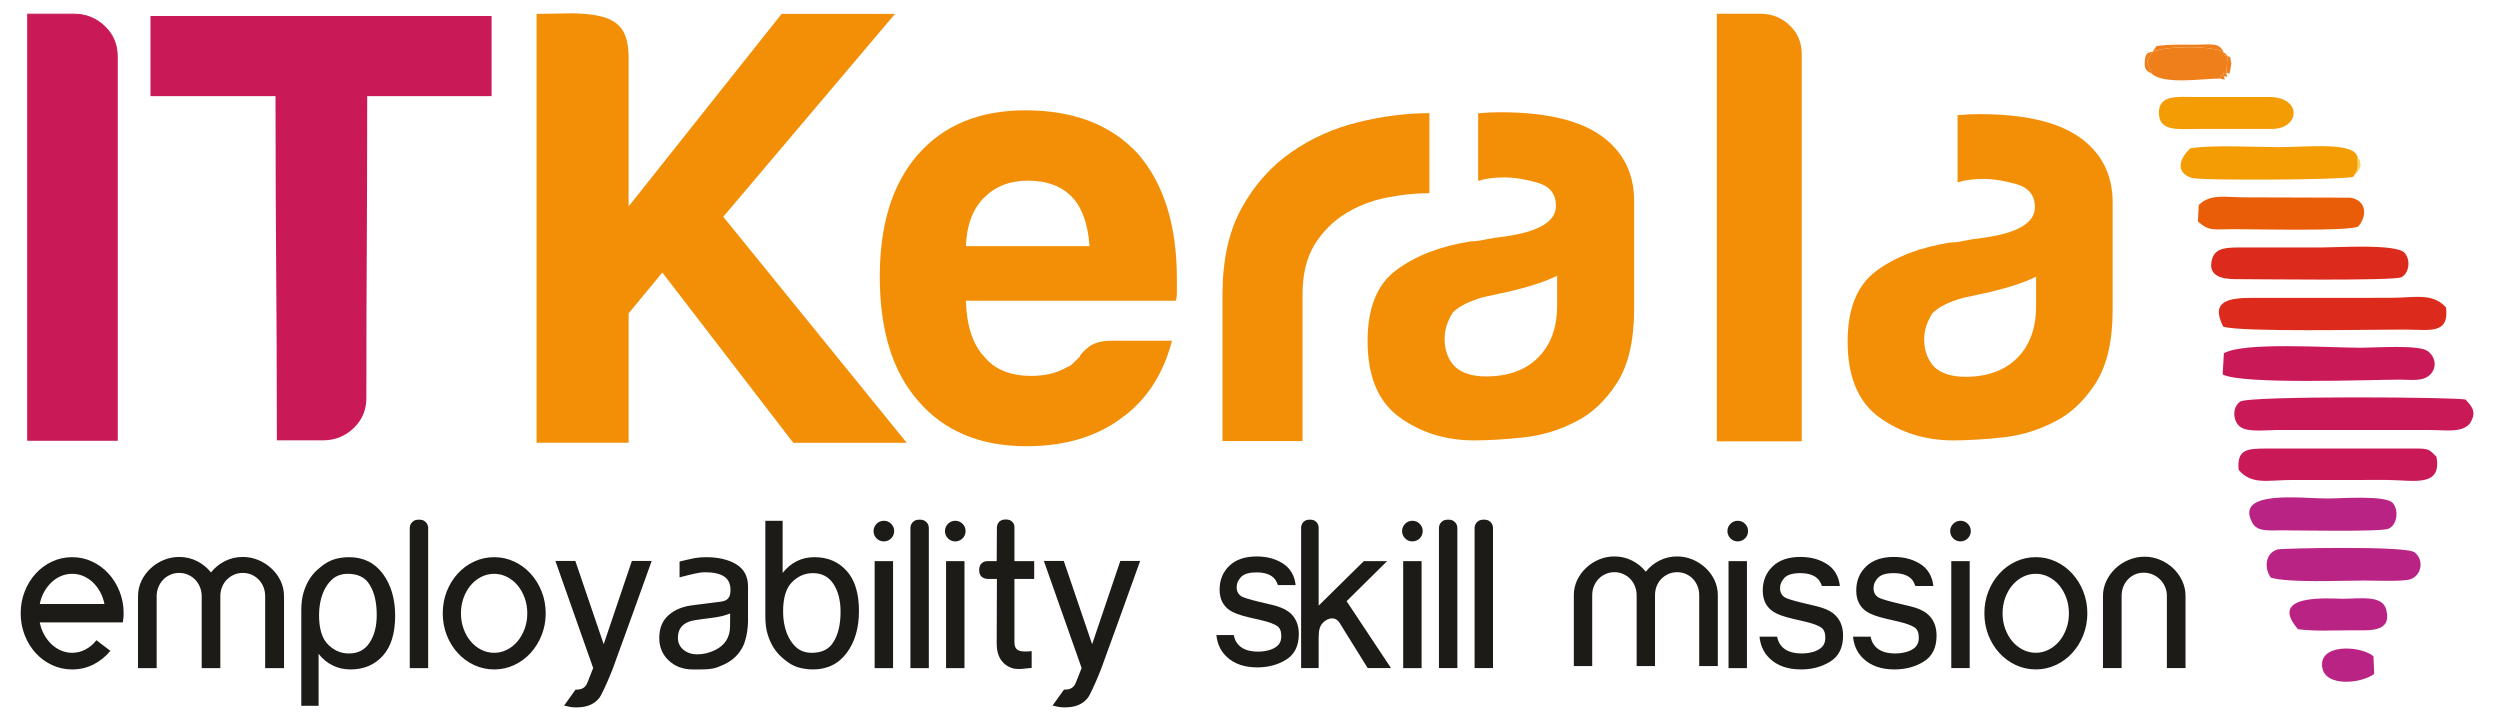 <?xml version="1.0" encoding="UTF-8"?>
<!DOCTYPE svg PUBLIC "-//W3C//DTD SVG 1.1//EN" "http://www.w3.org/Graphics/SVG/1.1/DTD/svg11.dtd">
<!-- Creator: CorelDRAW 2021 (64-Bit) -->
<svg xmlns="http://www.w3.org/2000/svg" xml:space="preserve" width="7.65in" height="2.2in" version="1.1" style="shape-rendering:geometricPrecision; text-rendering:geometricPrecision; image-rendering:optimizeQuality; fill-rule:evenodd; clip-rule:evenodd"
viewBox="0 0 7650 2200"
 xmlns:xlink="http://www.w3.org/1999/xlink"
 xmlns:xodm="http://www.corel.com/coreldraw/odm/2003">
 <defs>
  <style type="text/css">
   <![CDATA[
    .str0 {stroke:#C91A57;stroke-width:3;stroke-miterlimit:2.613}
    .fil7 {fill:#B92384}
    .fil3 {fill:#C91A57}
    .fil4 {fill:#DC2B1C}
    .fil6 {fill:#EA5D08}
    .fil8 {fill:#EF7F1A}
    .fil5 {fill:#F49C04}
    .fil9 {fill:#F6D46B}
    .fil2 {fill:#1C1B17;fill-rule:nonzero}
    .fil0 {fill:#C91A57;fill-rule:nonzero}
    .fil1 {fill:#F28F07;fill-rule:nonzero}
   ]]>
  </style>
 </defs>
 <g id="Layer_x0020_1">
  <path class="fil0 str0" d="M84.82 43.35l140.91 0c36.5,0 67.81,12.41 93.92,37.17 26.04,24.83 39.11,55.46 39.11,91.97l0 1174.57 -273.94 0 0 -1303.71z"/>
  <path class="fil1" d="M6230.41 846.64c-33.68,16.83 -80.54,32.43 -140.56,46.85l-82.91 18.03c-43.24,12.06 -74.5,27.66 -93.71,46.85 -16.83,26.48 -25.22,52.89 -25.22,79.3 0,36.02 10.81,64.86 32.44,86.49 21.63,19.26 52.83,28.83 93.71,28.83 67.23,0 120.13,-19.2 158.57,-57.67 38.41,-38.39 57.68,-91.27 57.68,-158.57l0 -90.11zm57.67 443.33c-50.47,26.45 -103.96,42.62 -160.38,48.64 -56.49,5.98 -106.32,9 -149.59,9 -86.5,0 -162.19,-23.42 -227.07,-70.28 -64.88,-46.83 -97.31,-124.34 -97.31,-232.47 0,-100.91 29.41,-173 88.3,-216.26 58.87,-43.22 133.93,-72.07 225.27,-86.48 12,0 26.41,-1.8 43.25,-5.42 16.8,-3.59 36.04,-6.58 57.67,-9 105.72,-14.41 158.58,-45.63 158.58,-93.72 0,-36.04 -18.64,-59.46 -55.85,-70.26 -37.3,-10.83 -71.52,-16.24 -102.73,-16.24 -28.67,0 -54.69,3.52 -78.09,10.47l0 -205.52c21.38,-2.11 43.8,-3.18 67.3,-3.18 134.52,0 235.45,22.85 302.72,68.47 69.68,48.1 104.54,115.35 104.54,201.84l0 327.97c0,96.15 -17.46,171.22 -52.28,225.28 -34.83,54.05 -76.29,93.14 -124.32,117.15z"/>
  <path class="fil1" d="M5253.51 42.09l133.61 0c34.63,0 64.31,11.78 89.06,35.25 24.7,23.54 37.09,52.58 37.09,87.21l0 1185.93 -259.76 0 0 -1308.4z"/>
  <path class="fil1" d="M4764.83 843.74c-33.87,16.93 -81,32.62 -141.37,47.11l-83.38 18.14c-43.5,12.13 -74.94,27.81 -94.26,47.11 -16.93,26.63 -25.37,53.21 -25.37,79.77 0,36.24 10.88,65.23 32.63,86.99 21.75,19.37 53.15,29 94.26,29 67.62,0 120.82,-19.32 159.5,-58.01 38.64,-38.61 58.01,-91.8 58.01,-159.5l0 -90.63zm58.01 445.89c-50.76,26.61 -104.57,42.87 -161.31,48.93 -56.82,6.02 -106.94,9.06 -150.46,9.06 -86.99,0 -163.12,-23.56 -228.38,-70.68 -65.25,-47.11 -97.88,-125.07 -97.88,-233.82 0,-101.51 29.58,-174 88.82,-217.53 59.2,-43.47 134.71,-72.47 226.56,-86.97 12.07,0 26.56,-1.81 43.5,-5.45 16.89,-3.61 36.24,-6.63 58.01,-9.07 106.33,-14.48 159.5,-45.88 159.5,-94.26 0,-36.24 -18.74,-59.8 -56.18,-70.67 -37.51,-10.9 -71.92,-16.32 -103.31,-16.32 -28.83,0 -55,3.54 -78.55,10.51l0 -206.69c21.51,-2.12 44.06,-3.2 67.69,-3.2 135.3,0 236.82,22.98 304.48,68.87 70.09,48.37 105.14,116 105.14,203l0 329.88c0,96.7 -17.56,172.21 -52.58,226.59 -35.04,54.35 -76.74,93.67 -125.05,117.81z"/>
  <path class="fil1" d="M2955.6 753.18l378.49 0c-4.98,-66.79 -22.26,-116.24 -51.94,-148.43 -32.19,-34.61 -77.94,-51.94 -137.32,-51.94 -54.42,0 -98.95,17.33 -133.58,51.94 -34.67,34.69 -53.24,84.16 -55.64,148.43zm445.28 289.46l185.55 0c-27.25,103.91 -79.22,183.11 -155.85,237.48 -76.71,56.94 -173.21,85.35 -289.46,85.35 -141.01,0 -251.12,-45.74 -330.25,-137.3 -79.2,-89.05 -118.74,-216.43 -118.74,-382.22 0,-158.3 38.31,-282.03 115.02,-371.09 79.17,-91.48 189.27,-137.29 330.27,-137.29 148.44,0 263.47,44.54 345.13,133.57 79.13,91.57 118.72,218.96 118.72,382.22 0,9.92 0,18.57 0,25.99 0,7.43 0,12.42 0,14.84 0,12.41 -1.26,21.05 -3.69,25.98l-641.97 0c2.4,76.71 20.97,133.59 55.64,170.68 32.14,39.61 80.39,59.39 144.74,59.39 42.04,0 77.92,-8.62 107.61,-25.98 7.41,-2.42 14.2,-6.78 20.41,-13 6.14,-6.11 12.97,-12.96 20.39,-20.41 2.44,-7.41 11.72,-17.25 27.85,-29.67 16.06,-12.34 38.96,-18.55 68.64,-18.55z"/>
  <path class="fil1" d="M2774.52 1354.86l-561.34 -691.54 525.63 -620.83 -347.12 0 -468.12 589.09 0 -460.69c-2.11,-97.08 -44.33,-126.99 -169.13,-130.15l-112.5 1.75 0 1312.37 281.63 0 0 -396 103.17 -124.94 400.65 520.95 347.13 0z"/>
  <path class="fil1" d="M3740.8 1349.58l0 -447.75c0,-106.05 19.43,-194.17 58.74,-265.35 39.32,-71.18 90.1,-127.93 151.84,-170.76 61.24,-42.81 129.43,-73.17 204.11,-91.6 74.66,-18.42 147.85,-27.87 218.54,-27.87l0 244.93c-42.81,0 -86.62,4.48 -132.42,13.93 -45.3,8.96 -87.12,25.39 -124.96,48.79 -37.83,23.4 -69.2,54.76 -94.09,94.59 -24.39,40.33 -36.84,90.6 -36.84,151.84l0 1.5 0 447.75 -244.93 0z"/>
  <path class="fil2" d="M378.33 1876.39c0,4.87 -0.24,9.61 -0.68,14.26 -0.46,4.64 -1.02,9.17 -1.7,13.58l-1.02 0 0 0.34 -253.26 0c2.6,13.35 7.02,25.68 13.24,37 6.22,11.31 13.69,21.17 22.4,29.54 8.72,8.26 18.45,14.83 29.31,19.46 10.86,4.64 22.17,7.02 34.17,7.02 14.59,0 28.3,-3.4 41.08,-10.29 12.78,-6.8 23.87,-16.19 33.15,-28.19l42.77 32.49c-14.59,17.64 -31.92,31.56 -51.83,41.75 -20.03,10.08 -41.76,15.17 -65.18,15.17 -21.85,0 -42.44,-4.52 -61.56,-13.46 -19.12,-8.94 -35.76,-21.16 -50.01,-36.78 -14.26,-15.61 -25.46,-33.83 -33.61,-54.65 -8.25,-20.94 -12.33,-43.23 -12.33,-66.89 0,-23.64 4.08,-45.93 12.33,-66.87 8.16,-20.83 19.35,-39.05 33.61,-54.66 14.25,-15.61 30.89,-27.84 50.01,-36.78 19.13,-8.94 39.72,-13.46 61.56,-13.46 21.61,0 42.09,4.41 61.11,13.35 19.12,8.94 35.87,21.28 50.13,36.78 14.25,15.62 25.46,33.84 33.83,54.66 8.25,20.82 12.45,43.11 12.45,66.65zm-157.52 -120.52c-12,0 -23.31,2.26 -34.17,6.91 -10.87,4.63 -20.59,11.09 -29.31,19.35 -8.71,8.37 -16.17,18.09 -22.4,29.3 -6.22,11.32 -10.64,23.55 -13.24,36.78l197.92 0c-2.6,-13.23 -7.02,-25.46 -13.13,-36.78 -6,-11.2 -13.47,-20.93 -22.18,-29.3 -8.72,-8.26 -18.56,-14.72 -29.31,-19.35 -10.86,-4.64 -22.29,-6.91 -34.18,-6.91zm521.9 -51.6c16.63,0 32.48,3.17 47.64,9.39 15.17,6.34 28.52,14.94 40.28,25.81 11.77,10.75 21.05,23.53 28.06,38.02 6.9,14.59 10.42,30.22 10.42,46.85l0 220.09 -57.72 0 0 -219.98c0,-9.96 -1.69,-19.24 -5.09,-27.84 -3.5,-8.72 -8.25,-16.19 -14.37,-22.63 -6,-6.34 -13.24,-11.43 -21.51,-15.17 -8.37,-3.74 -17.42,-5.66 -27.38,-5.66 -10.08,0 -19.13,1.92 -27.5,5.66 -8.26,3.74 -15.5,8.82 -21.73,15.17 -6.22,6.44 -10.98,13.91 -14.49,22.63 -3.39,8.59 -5.09,17.87 -5.09,27.84l0 219.98 -57.04 0 0 -219.98c0,-9.96 -1.81,-19.24 -5.31,-27.84 -3.52,-8.72 -8.38,-16.19 -14.49,-22.63 -6,-6.34 -13.36,-11.43 -21.73,-15.17 -8.37,-3.74 -17.43,-5.66 -27.16,-5.66 -10.08,0 -19.23,1.92 -27.61,5.66 -8.37,3.74 -15.73,8.82 -21.73,15.17 -6.11,6.44 -10.97,13.91 -14.48,22.63 -3.5,8.59 -5.31,17.87 -5.31,27.84l0 219.98 -57.04 0 0 -220.09c0,-16.63 3.52,-32.26 10.42,-46.85 7.01,-14.49 16.29,-27.27 27.94,-38.02 11.54,-10.87 24.91,-19.47 40.07,-25.81 15.15,-6.22 31,-9.39 47.63,-9.39 19.46,0 37.57,4.3 54.54,12.79 16.87,8.48 31.12,20.03 42.67,34.63 11.43,-14.61 25.69,-26.15 42.54,-34.63 16.98,-8.49 35.08,-12.79 54.55,-12.79zm179.24 162.5c0,-21.5 2.5,-40.06 7.48,-55.68 4.98,-15.72 11.09,-29.08 18.44,-40.17 7.23,-11.09 14.83,-20.03 22.86,-27.04 7.92,-6.91 14.93,-12.56 20.82,-16.75 11.99,-8.38 24.56,-14.15 37.68,-17.44 13.12,-3.17 26.02,-4.74 38.7,-4.74 43.91,0 78.53,16.97 103.76,51.04 25.01,34.05 37.46,76.72 37.46,127.98 0,54.42 -12.67,95.39 -38.13,123.11 -25.01,27.61 -57.94,41.42 -98.91,41.42 -19.69,0 -37.68,-4.08 -54.09,-12.34 -16.3,-7.69 -30.78,-19.57 -43.12,-35.53l0 159.21 -52.96 0 0 -293.08zm142.93 -110.9c-19.47,0 -35.42,5.55 -47.98,16.53 -12.45,11.09 -22.19,25.46 -28.97,43.11 -3.85,9.51 -6.67,19.91 -8.71,31.46 -1.92,11.43 -2.94,23.09 -2.94,34.74 0,42.22 9.17,72.31 27.5,90.42 18.22,18.33 39.5,27.5 64.05,27.5 28.17,0 49.22,-11.2 63.37,-33.5 14.37,-21.83 21.61,-49.91 21.61,-84.42 0,-38.36 -7.24,-69.26 -21.61,-92.33 -7.02,-11.78 -16.19,-20.26 -27.5,-25.57 -11.32,-5.32 -24.22,-7.93 -38.81,-7.93zm245.33 89.39l0 199.16 -56.35 0 0 -199.16 0 -90.07 0 -140.78c0.23,-4.42 1.46,-8.38 3.62,-12 1.81,-3.05 4.64,-5.88 8.37,-8.37 3.74,-2.6 9.28,-3.84 16.41,-3.84 6.8,0 12.22,1.24 15.96,3.84 3.74,2.49 6.56,5.32 8.37,8.37 2.15,3.62 3.4,7.58 3.62,12l0 230.85zm202.12 -140.31c21.61,0 42.09,4.52 61.22,13.46 19.13,8.94 35.76,21.17 50.01,36.78 14.26,15.61 25.58,33.83 33.85,54.66 8.25,20.93 12.44,43.22 12.44,66.87 0,23.65 -4.19,45.94 -12.44,66.89 -8.26,20.82 -19.59,39.04 -33.85,54.65 -14.26,15.62 -30.89,27.83 -50.01,36.78 -19.13,8.94 -39.61,13.46 -61.22,13.46 -21.85,0 -42.44,-4.52 -61.57,-13.46 -19.13,-8.94 -35.76,-21.16 -50.01,-36.78 -14.26,-15.61 -25.47,-33.83 -33.73,-54.65 -8.15,-20.94 -12.22,-43.23 -12.22,-66.89 0,-23.64 4.08,-45.93 12.22,-66.87 8.26,-20.83 19.46,-39.05 33.73,-54.66 14.25,-15.61 30.89,-27.84 50.01,-36.78 19.13,-8.94 39.72,-13.46 61.57,-13.46zm-0.12 292.63c13.81,0 26.93,-3.16 39.38,-9.5 12.33,-6.22 23.09,-14.93 32.24,-25.8 9.17,-10.98 16.41,-23.89 21.74,-38.59 5.31,-14.71 7.91,-30.32 7.91,-46.96 0,-16.63 -2.6,-32.24 -7.91,-46.95 -5.33,-14.72 -12.57,-27.61 -21.74,-38.59 -9.16,-10.87 -19.91,-19.57 -32.24,-25.8 -12.45,-6.34 -25.57,-9.51 -39.38,-9.51 -14.15,0 -27.39,3.17 -39.83,9.51 -12.33,6.22 -23.08,14.93 -32.24,25.8 -9.18,10.98 -16.41,23.87 -21.73,38.59 -5.32,14.71 -7.93,30.32 -7.93,46.95 0,16.64 2.6,32.26 7.93,46.96 5.32,14.71 12.55,27.61 21.73,38.59 9.17,10.86 19.91,19.57 32.24,25.8 12.44,6.34 25.69,9.5 39.83,9.5zm251.56 167.03c-7.93,0 -14.03,-0.46 -18.21,-1.36 -2.26,-0.45 -4.64,-0.91 -7.14,-1.36 -2.59,-0.45 -5.43,-1.13 -8.49,-2.04l-3.96 -0.56 35.08 -49 1.37 0c4.19,0 8.15,-0.33 11.76,-1.01 3.62,-0.68 6.92,-1.93 9.85,-3.62 2.6,-1.59 4.64,-3.18 6.12,-4.87 1.48,-1.7 2.94,-3.62 4.41,-5.78l0.34 -0.68c0.46,-0.68 1.58,-3.17 3.4,-7.57 1.7,-4.42 3.74,-9.4 5.88,-14.94 2.26,-5.54 4.3,-10.86 6.34,-16.07 2.04,-5.2 3.5,-9.06 4.63,-11.44l-115.65 -327.82 60.99 0 86.8 254.83 86.22 -254.83 60.65 0c-21.85,60.99 -41.42,115.3 -58.61,163.06 -7.36,20.37 -14.6,40.28 -21.73,59.97 -7.24,19.69 -13.58,37.24 -19.13,52.51 -5.55,15.39 -10.07,27.95 -13.59,37.46 -3.5,9.62 -5.31,14.59 -5.31,14.81 -0.24,0.69 -1.14,3.07 -2.84,7.25 -1.58,4.19 -3.73,9.39 -6.22,15.38 -2.6,6.12 -5.43,12.68 -8.49,19.82 -3.05,7.01 -6.22,13.91 -9.27,20.48 -3.17,6.68 -6,12.56 -8.6,17.53 -2.72,5.1 -4.87,8.84 -6.68,10.98 -7.24,9.28 -16.63,16.41 -27.95,21.39 -11.43,4.98 -25.46,7.46 -41.98,7.46zm525.19 -262.54c-0.23,10.19 -1.13,20.49 -2.72,31.12 -1.36,9.06 -3.5,18.79 -6.68,28.97 -3.05,10.3 -7.46,19.69 -13.23,28.06 -5.1,7.92 -10.64,14.71 -16.53,20.15 -6,5.54 -11.99,10.3 -18.11,14.15 -6.11,3.85 -11.99,7.02 -17.89,9.62 -5.88,2.49 -11.19,4.75 -16.06,6.79 -5.32,2.16 -11.2,3.85 -17.77,4.98 -6.56,1.02 -13.13,1.81 -19.93,2.15 -6.67,0.34 -13.46,0.46 -20.37,0.46 -6.79,0 -13.35,0 -19.57,0 -29.76,0 -54.43,-9.17 -73.89,-27.5 -19.24,-18.11 -28.86,-40.97 -28.86,-68.69 0,-29.99 9.52,-53.29 28.53,-69.93 18.56,-16.52 43.22,-26.7 74,-30.44l86.8 -10.97c12.89,-1.81 21.26,-7.14 25.22,-15.96 2.26,-4.19 3.4,-11.09 3.4,-20.83 0,-4.63 -0.46,-8.93 -1.36,-13.01 -2.6,-12.11 -8.83,-21.27 -18.56,-27.5 -13.46,-8.38 -32.37,-12.56 -56.69,-12.56 -6,0 -11.54,0.34 -16.64,1.13 -4.98,0.79 -10.19,1.7 -15.49,2.83 -3.74,0.91 -8.38,1.92 -13.59,3.18 -5.32,1.24 -10.52,2.48 -15.61,3.84 -5.78,1.46 -11.78,3.05 -17.89,4.64l0 -48.44c6.11,-1.58 12.11,-3.05 17.89,-4.3 5.09,-1.13 10.29,-2.26 15.61,-3.5 5.2,-1.24 9.85,-2.15 13.59,-2.83l0.33 0c10.52,-1.81 21.51,-2.72 32.82,-2.72 38.25,0 69.37,7.24 93.36,21.83 23.87,14.6 35.87,37.23 35.87,67.89l0 0.35 0 107.04zm-54.66 -24.67c0,0 -0.9,0.23 -2.83,0.91 -1.81,0.67 -4.07,1.46 -6.8,2.37 -2.6,0.91 -5.43,1.7 -8.25,2.6 -2.83,0.91 -5.32,1.59 -7.24,2.04 -4.19,1.14 -9.62,2.16 -16.07,3.18 -6.56,0.9 -12.34,1.8 -17.43,2.48l-32.7 4.3c-9.96,1.24 -18.34,2.72 -25.23,4.3 -6.8,1.46 -12.8,3.73 -17.89,6.56 -16.97,9.28 -25.46,24.44 -25.46,45.49 0,15.39 5.89,27.83 17.54,37.12 11.43,9.06 25.01,13.58 40.74,13.58 19.46,0 38.02,-4.42 55.91,-13.24 30.21,-15.05 45.37,-39.26 45.37,-72.65l0.34 -39.04zm107.62 -283.81l52.96 0 0 159.56c12.34,-15.73 26.71,-27.72 43.12,-35.88 16.3,-8.25 34.28,-12.33 53.97,-12.33 40.63,0 73.56,13.92 98.68,41.76 25.24,27.84 37.8,68.92 37.8,123.01 0,51.6 -12.33,94.15 -37.11,127.76 -25.24,34.06 -59.87,51.03 -103.77,51.03 -12.68,0 -25.58,-1.58 -38.7,-4.64 -13.14,-3.06 -25.69,-8.82 -37.69,-17.31 -5.88,-4.18 -12.9,-9.73 -20.81,-16.86 -7.92,-7.13 -15.5,-16.18 -22.75,-27.28 -7.13,-10.97 -13.23,-24.32 -18.21,-39.94 -4.98,-15.61 -7.48,-34.06 -7.48,-55.57l0 -293.31zm208.67 370.49c14.38,-22.75 21.51,-53.53 21.51,-92.33 0,-34.3 -7.13,-62.35 -21.51,-84.42 -14.25,-22.3 -35.3,-33.5 -63.14,-33.5 -24.21,0 -45.48,9.17 -63.81,27.5 -18.22,18.11 -27.39,48.21 -27.39,90.43 0,11.87 1.02,23.53 2.94,34.96 2.04,11.31 4.86,21.73 8.6,31.24 7.13,17.87 16.75,32.36 29.08,43.22 12.34,10.98 28.29,16.41 47.64,16.41 14.49,0 27.38,-2.6 38.7,-7.92 11.2,-5.32 20.37,-13.81 27.38,-25.57zm125.84 -246.91l56.35 0 0 327.26 -56.35 0 0 -327.26zm59.75 -91.89c0,4.41 -0.8,8.48 -2.48,12.33 -1.58,3.74 -3.84,7.02 -6.8,9.85 -2.83,2.94 -6.22,5.2 -10.07,6.78 -3.84,1.7 -7.92,2.5 -12.33,2.5 -4.42,0 -8.5,-0.8 -12.34,-2.5 -3.73,-1.58 -7.01,-3.84 -9.85,-6.78 -2.94,-2.83 -5.2,-6.11 -6.78,-9.85 -1.7,-3.85 -2.5,-7.92 -2.5,-12.33 0,-4.42 0.8,-8.5 2.5,-12.34 1.58,-3.84 3.84,-7.23 6.78,-10.07 2.84,-2.94 6.12,-5.2 9.85,-6.79 3.85,-1.7 7.92,-2.5 12.34,-2.5 8.71,0 16.29,3.06 22.4,9.28 6.22,6.11 9.28,13.69 9.28,22.41zm106.04 219.98l0 199.16 -56.35 0 0 -199.16 0 -90.07 0 -140.78c0.22,-4.42 1.46,-8.38 3.62,-12 1.8,-3.05 4.64,-5.88 8.37,-8.37 3.74,-2.6 9.28,-3.84 16.41,-3.84 6.8,0 12.22,1.24 15.96,3.84 3.74,2.49 6.57,5.32 8.37,8.37 2.16,3.62 3.4,7.58 3.62,12l0 230.85zm52.73 -128.09l56.36 0 0 327.26 -56.36 0 0 -327.26zm59.75 -91.89c0,4.41 -0.79,8.48 -2.48,12.33 -1.58,3.74 -3.85,7.02 -6.79,9.85 -2.83,2.94 -6.22,5.2 -10.07,6.78 -3.86,1.7 -7.93,2.5 -12.34,2.5 -4.41,0 -8.48,-0.8 -12.33,-2.5 -3.74,-1.58 -7.02,-3.84 -9.84,-6.78 -2.94,-2.83 -5.2,-6.11 -6.79,-9.85 -1.7,-3.85 -2.5,-7.92 -2.5,-12.33 0,-4.42 0.8,-8.5 2.5,-12.34 1.58,-3.84 3.84,-7.23 6.79,-10.07 2.82,-2.94 6.11,-5.2 9.84,-6.79 3.85,-1.7 7.93,-2.5 12.33,-2.5 8.72,0 16.3,3.06 22.41,9.28 6.22,6.11 9.27,13.69 9.27,22.41zm122.9 -35.76c10.3,0 17.66,3.28 22.29,9.95 1.82,2.38 2.94,4.86 3.52,7.48 0.56,2.48 0.79,4.3 0.79,5.43l0 0.68 0 104.11 60.43 0 0 54.31 -60.43 0 0 194.64c0,11.99 4.08,19.91 12.22,23.87 4.52,2.49 11.77,3.62 21.95,3.62 1.36,0 2.6,0 3.96,-0.11 1.36,-0.11 2.82,-0.11 4.64,-0.11 2.82,0 6.22,-0.34 9.96,-1.02l0 25.46 0 18.33 0 5.88 0 1.7c-3.29,0.34 -6.91,0.68 -10.64,1.13 -3.74,0.46 -6.68,0.68 -8.94,0.91 -3.96,0.56 -7.58,1.02 -10.75,1.13 -3.17,0.12 -6.91,0.22 -11.09,0.22 -7.58,0 -14.15,-1.02 -19.93,-3.17 -5.77,-2.04 -10.75,-4.52 -15.04,-7.46 -4.3,-2.84 -7.93,-5.78 -10.64,-8.94 -2.72,-3.06 -4.87,-5.66 -6.46,-7.58 -9.05,-13.02 -13.57,-30.1 -13.57,-51.03l0.67 -197.47 -30.2 0c-1.02,0 -2.26,-0.22 -3.62,-0.68 -2.72,-0.44 -5.56,-1.46 -8.38,-2.94 -8.03,-4.3 -12.11,-12.11 -12.11,-23.76 0,-11.09 3.96,-18.9 11.89,-23.65 2.94,-1.48 5.66,-2.5 8.38,-2.94 1.24,-0.24 2.48,-0.34 3.61,-0.34l29.77 0 0.67 -104.11 0 -0.68c0.23,-1.12 0.57,-2.94 1.13,-5.43 0.56,-2.61 1.7,-5.1 3.5,-7.48 4.54,-6.67 12,-9.95 22.41,-9.95zm180.83 575.08c-7.93,0 -14.04,-0.46 -18.22,-1.36 -2.26,-0.45 -4.63,-0.91 -7.13,-1.36 -2.6,-0.45 -5.43,-1.13 -8.49,-2.04l-3.96 -0.56 35.08 -49 1.36 0c4.19,0 8.15,-0.33 11.77,-1.01 3.62,-0.68 6.91,-1.93 9.85,-3.62 2.6,-1.59 4.64,-3.18 6.12,-4.87 1.46,-1.7 2.93,-3.62 4.41,-5.78l0.34 -0.68c0.46,-0.68 1.58,-3.17 3.4,-7.57 1.7,-4.42 3.73,-9.4 5.88,-14.94 2.26,-5.54 4.3,-10.86 6.34,-16.07 2.03,-5.2 3.5,-9.06 4.63,-11.44l-115.65 -327.82 60.99 0 86.79 254.83 86.22 -254.83 60.67 0c-21.85,60.99 -41.42,115.3 -58.63,163.06 -7.35,20.37 -14.59,40.28 -21.72,59.97 -7.26,19.69 -13.58,37.24 -19.13,52.51 -5.54,15.39 -10.07,27.95 -13.58,37.46 -3.5,9.62 -5.32,14.59 -5.32,14.81 -0.22,0.69 -1.13,3.07 -2.83,7.25 -1.58,4.19 -3.74,9.39 -6.22,15.38 -2.6,6.12 -5.44,12.68 -8.48,19.82 -3.06,7.01 -6.22,13.91 -9.28,20.48 -3.16,6.68 -6,12.56 -8.6,17.53 -2.71,5.1 -4.86,8.84 -6.67,10.98 -7.24,9.28 -16.63,16.41 -27.95,21.39 -11.43,4.98 -25.46,7.46 -41.98,7.46zm926.8 -120.18c-14.6,-23.42 -27.85,-44.81 -39.73,-63.93 -5.09,-8.26 -10.17,-16.41 -15.27,-24.44 -5.09,-8.04 -9.73,-15.51 -13.81,-22.19 -4.07,-6.79 -7.58,-12.45 -10.64,-17.2 -2.93,-4.76 -4.86,-7.92 -5.76,-9.5 -5.77,-9.06 -12.57,-13.93 -20.48,-14.71 -8.04,-0.8 -15.96,1.46 -23.89,6.79 -4.41,3.06 -8.03,6.44 -10.85,10.29 -2.72,3.74 -4.87,7.81 -6.22,12.22 -1.48,4.42 -2.38,9.17 -2.83,14.26 -0.46,5.09 -0.68,10.53 -0.68,16.19l0 92.22 0 0.34 -0.68 -0.34 -52.96 0 0 -199.27 0 -231.08c0.23,-4.41 1.37,-8.37 3.29,-12 1.81,-3.05 4.52,-5.77 8.15,-8.26 3.62,-2.37 8.83,-3.61 15.39,-3.61 6.67,0 11.77,1.24 15.39,3.61 3.62,2.5 6.34,5.22 8.15,8.26 1.92,3.63 3.06,7.59 3.28,12l0 239.22 138.29 -136.25 71.29 0 -124.03 122.67 135.91 204.7 -71.28 0zm108.51 -327.26l56.36 0 0 327.26 -56.36 0 0 -327.26zm59.75 -91.89c0,4.41 -0.79,8.48 -2.49,12.33 -1.58,3.74 -3.84,7.02 -6.78,9.85 -2.84,2.94 -6.22,5.2 -10.07,6.78 -3.85,1.7 -7.92,2.5 -12.34,2.5 -4.41,0 -8.49,-0.8 -12.33,-2.5 -3.74,-1.58 -7.02,-3.84 -9.85,-6.78 -2.94,-2.83 -5.2,-6.11 -6.79,-9.85 -1.7,-3.85 -2.49,-7.92 -2.49,-12.33 0,-4.42 0.8,-8.5 2.49,-12.34 1.58,-3.84 3.85,-7.23 6.79,-10.07 2.83,-2.94 6.11,-5.2 9.85,-6.79 3.84,-1.7 7.92,-2.5 12.33,-2.5 8.72,0 16.3,3.06 22.41,9.28 6.22,6.11 9.27,13.69 9.27,22.41zm106.03 219.98l0 199.16 -56.35 0 0 -199.16 0 -90.07 0 -140.78c0.23,-4.42 1.48,-8.38 3.63,-12 1.81,-3.05 4.63,-5.88 8.37,-8.37 3.74,-2.6 9.27,-3.84 16.41,-3.84 6.79,0 12.22,1.24 15.95,3.84 3.74,2.49 6.56,5.32 8.38,8.37 2.15,3.62 3.39,7.58 3.61,12l0 230.85zm109.09 0l0 199.16 -56.35 0 0 -199.16 0 -90.07 0 -140.78c0.24,-4.42 1.48,-8.38 3.62,-12 1.81,-3.05 4.64,-5.88 8.38,-8.37 3.72,-2.6 9.27,-3.84 16.4,-3.84 6.8,0 12.22,1.24 15.96,3.84 3.74,2.49 6.56,5.32 8.37,8.37 2.15,3.62 3.4,7.58 3.62,12l0 230.85zm720.72 -128.09l56.36 0 0 327.26 -56.36 0 0 -327.26zm59.75 -91.89c0,4.41 -0.79,8.48 -2.49,12.33 -1.58,3.74 -3.84,7.02 -6.78,9.85 -2.84,2.94 -6.22,5.2 -10.07,6.78 -3.85,1.7 -7.92,2.5 -12.34,2.5 -4.41,0 -8.49,-0.8 -12.33,-2.5 -3.74,-1.58 -7.02,-3.84 -9.85,-6.78 -2.94,-2.83 -5.2,-6.11 -6.78,-9.85 -1.7,-3.85 -2.5,-7.92 -2.5,-12.33 0,-4.42 0.8,-8.5 2.5,-12.34 1.58,-3.84 3.84,-7.23 6.78,-10.07 2.83,-2.94 6.11,-5.2 9.85,-6.79 3.84,-1.7 7.92,-2.5 12.33,-2.5 8.72,0 16.3,3.06 22.41,9.28 6.22,6.11 9.27,13.69 9.27,22.41zm272.95 137.49c3.96,8.82 6.67,19.01 7.92,30.44l-55 0c-1.13,-3.5 -2.37,-6.68 -3.85,-9.5 -1.46,-2.83 -3.05,-5.44 -4.75,-7.93 -11.09,-14.6 -30.45,-21.95 -58.05,-21.95 -22.3,0 -38.14,4.64 -47.42,13.91 -4.64,4.87 -8.15,9.96 -10.41,15.18 -2.38,5.19 -3.52,10.97 -3.52,17.42 0,12.56 5.22,21.96 15.51,28.19 7.8,4.19 25.46,9.61 53.3,16.3l42.66 10.18c21.39,5.09 38.02,12.11 49.89,20.93 20.94,15.95 31.47,38.93 31.47,69.02 0,37.24 -13.36,63.83 -40.06,80.01 -25.57,15.73 -55.23,23.54 -88.94,23.54 -19.91,0 -37.57,-2.72 -52.96,-8.04 -16.18,-5.53 -29.64,-13.46 -40.73,-23.87 -11.44,-10.19 -20.04,-22.63 -25.81,-37.22 -3.51,-9.28 -6,-19.7 -7.24,-31.12l53.98 0c1.58,8.83 4.52,16.52 8.93,23.2 12.34,18.78 34.52,28.17 66.31,28.17 14.37,0 27.61,-2.15 39.72,-6.34 11.32,-4.19 19.46,-9.61 24.67,-16.18 5.2,-6.68 7.81,-15.06 7.81,-25.24 0,-15.27 -4.19,-25.8 -12.56,-31.57 -10.19,-6.67 -25.8,-12.44 -46.95,-17.53l-41.3 -9.62c-27.61,-6.45 -47.19,-13.69 -58.85,-21.61 -21.16,-14.13 -31.8,-35.64 -31.8,-64.38 0,-30.11 10.19,-54.77 30.44,-74.02 9.73,-9.5 21.95,-16.75 36.78,-21.83 13.93,-4.64 29.99,-7.02 48.09,-7.02 33.39,0 61.91,8.26 85.56,24.79 12.11,8.83 21.16,20.02 27.16,33.72zm286.07 0c3.96,8.82 6.68,19.01 7.92,30.44l-54.99 0c-1.14,-3.5 -2.38,-6.68 -3.84,-9.5 -1.48,-2.83 -3.06,-5.44 -4.76,-7.93 -11.09,-14.6 -30.44,-21.95 -58.05,-21.95 -22.29,0 -38.14,4.64 -47.42,13.91 -4.64,4.87 -8.15,9.96 -10.41,15.18 -2.38,5.19 -3.5,10.97 -3.5,17.42 0,12.56 5.2,21.96 15.49,28.19 7.82,4.19 25.47,9.61 53.31,16.3l42.66 10.18c21.39,5.09 38.02,12.11 49.91,20.93 20.93,15.95 31.46,38.93 31.46,69.02 0,37.24 -13.35,63.83 -40.06,80.01 -25.57,15.73 -55.22,23.54 -88.95,23.54 -19.91,0 -37.57,-2.72 -52.95,-8.04 -16.19,-5.53 -29.65,-13.46 -40.74,-23.87 -11.43,-10.19 -20.03,-22.63 -25.8,-37.22 -3.52,-9.28 -6,-19.7 -7.25,-31.12l53.98 0c1.58,8.83 4.52,16.52 8.94,23.2 12.33,18.78 34.5,28.17 66.31,28.17 14.37,0 27.6,-2.15 39.72,-6.34 11.31,-4.19 19.46,-9.61 24.67,-16.18 5.19,-6.68 7.8,-15.06 7.8,-25.24 0,-15.27 -4.19,-25.8 -12.56,-31.57 -10.19,-6.67 -25.8,-12.44 -46.96,-17.53l-41.3 -9.62c-27.61,-6.45 -47.19,-13.69 -58.85,-21.61 -21.15,-14.13 -31.8,-35.64 -31.8,-64.38 0,-30.11 10.19,-54.77 30.45,-74.02 9.73,-9.5 21.94,-16.75 36.77,-21.83 13.92,-4.64 29.99,-7.02 48.1,-7.02 33.38,0 61.9,8.26 85.55,24.79 12.11,8.83 21.16,20.02 27.16,33.72zm62.81 -45.61l56.35 0 0 327.26 -56.35 0 0 -327.26zm59.75 -91.89c0,4.41 -0.8,8.48 -2.5,12.33 -1.58,3.74 -3.85,7.02 -6.79,9.85 -2.83,2.94 -6.22,5.2 -10.07,6.78 -3.85,1.7 -7.93,2.5 -12.34,2.5 -4.41,0 -8.48,-0.8 -12.33,-2.5 -3.74,-1.58 -7.01,-3.84 -9.84,-6.78 -2.94,-2.83 -5.2,-6.11 -6.79,-9.85 -1.7,-3.85 -2.5,-7.92 -2.5,-12.33 0,-4.42 0.8,-8.5 2.5,-12.34 1.58,-3.84 3.84,-7.23 6.79,-10.07 2.83,-2.94 6.11,-5.2 9.84,-6.79 3.85,-1.7 7.93,-2.5 12.33,-2.5 8.72,0 16.3,3.06 22.41,9.28 6.22,6.11 9.28,13.69 9.28,22.41zm199.06 79.67c21.61,0 42.09,4.52 61.22,13.46 19.13,8.94 35.76,21.17 50.01,36.78 14.26,15.61 25.58,33.83 33.85,54.66 8.25,20.93 12.45,43.22 12.45,66.87 0,23.65 -4.2,45.94 -12.45,66.89 -8.26,20.82 -19.58,39.04 -33.85,54.65 -14.25,15.62 -30.89,27.83 -50.01,36.78 -19.13,8.94 -39.6,13.46 -61.22,13.46 -21.85,0 -42.44,-4.52 -61.57,-13.46 -19.13,-8.94 -35.76,-21.16 -50.01,-36.78 -14.26,-15.61 -25.47,-33.83 -33.73,-54.65 -8.15,-20.94 -12.22,-43.23 -12.22,-66.89 0,-23.64 4.08,-45.93 12.22,-66.87 8.26,-20.83 19.47,-39.05 33.73,-54.66 14.25,-15.61 30.88,-27.84 50.01,-36.78 19.13,-8.94 39.72,-13.46 61.57,-13.46zm-0.11 292.63c13.8,0 26.93,-3.16 39.38,-9.5 12.33,-6.22 23.09,-14.93 32.24,-25.8 9.18,-10.98 16.41,-23.89 21.74,-38.59 5.31,-14.71 7.91,-30.32 7.91,-46.96 0,-16.63 -2.6,-32.24 -7.91,-46.95 -5.33,-14.72 -12.56,-27.61 -21.74,-38.59 -9.15,-10.87 -19.91,-19.57 -32.24,-25.8 -12.44,-6.34 -25.57,-9.51 -39.38,-9.51 -14.15,0 -27.39,3.17 -39.84,9.51 -12.33,6.22 -23.08,14.93 -32.24,25.8 -9.18,10.98 -16.41,23.87 -21.73,38.59 -5.32,14.71 -7.92,30.32 -7.92,46.95 0,16.64 2.6,32.26 7.92,46.96 5.32,14.71 12.55,27.61 21.73,38.59 9.17,10.86 19.91,19.57 32.24,25.8 12.45,6.34 25.69,9.5 39.84,9.5zm332.81 -293.99c16.52,0 32.36,3.18 47.41,9.51 14.94,6.22 28.3,14.93 39.94,25.8 11.54,10.98 20.83,23.77 27.61,38.26 6.9,14.48 10.3,29.99 10.3,46.62l0 220.66 -57.03 0 0 -220.66c0,-9.96 -1.81,-19.24 -5.56,-27.83 -3.62,-8.6 -8.71,-16.19 -15.04,-22.53 -6.46,-6.44 -14.04,-11.54 -22.53,-15.27 -8.6,-3.74 -17.77,-5.66 -27.83,-5.66 -9.96,0 -19.01,1.92 -27.28,5.66 -8.26,3.74 -15.27,8.83 -21.27,15.27 -6,6.34 -10.64,13.93 -14.04,22.53 -3.27,8.59 -4.97,17.87 -4.97,27.83l0 0.34 0 220.32 -57.04 0 0 -220.32c0,-16.63 3.52,-32.25 10.64,-46.85 7.02,-14.6 16.41,-27.39 28.18,-38.37 11.66,-10.87 25.23,-19.57 40.52,-25.8 15.39,-6.33 31.34,-9.51 47.98,-9.51z"/>
  <path class="fil2" d="M3956.83 1760.39c3.91,8.7 6.59,18.74 7.82,30.01l-54.24 0c-1.11,-3.46 -2.33,-6.58 -3.79,-9.38 -1.46,-2.78 -3.02,-5.35 -4.69,-7.8 -10.94,-14.4 -30.02,-21.66 -57.25,-21.66 -21.98,0 -37.61,4.58 -46.76,13.73 -4.57,4.8 -8.03,9.81 -10.27,14.95 -2.34,5.13 -3.46,10.82 -3.46,17.19 0,12.39 5.14,21.65 15.3,27.8 7.7,4.12 25.12,9.48 52.56,16.07l42.08 10.04c21.09,5.02 37.49,11.95 49.22,20.65 20.65,15.74 31.02,38.39 31.02,68.08 0,36.71 -13.17,62.94 -39.51,78.9 -25.21,15.52 -54.45,23.22 -87.71,23.22 -19.64,0 -37.06,-2.68 -52.23,-7.93 -15.95,-5.47 -29.24,-13.28 -40.17,-23.54 -11.28,-10.05 -19.76,-22.32 -25.44,-36.72 -3.46,-9.15 -5.92,-19.42 -7.15,-30.69l53.24 0c1.55,8.71 4.46,16.29 8.8,22.88 12.17,18.52 34.04,27.78 65.4,27.78 14.18,0 27.23,-2.11 39.18,-6.24 11.15,-4.13 19.19,-9.48 24.32,-15.95 5.14,-6.59 7.7,-14.85 7.7,-24.89 0,-15.06 -4.12,-25.45 -12.39,-31.14 -10.05,-6.59 -25.44,-12.28 -46.31,-17.29l-40.73 -9.5c-27.23,-6.35 -46.54,-13.5 -58.03,-21.3 -20.87,-13.96 -31.36,-35.15 -31.36,-63.51 0,-29.68 10.04,-54 30.03,-72.98 9.59,-9.37 21.64,-16.52 36.27,-21.54 13.72,-4.58 29.57,-6.91 47.42,-6.91 32.93,0 61.05,8.15 84.38,24.44 11.94,8.71 20.86,19.76 26.77,33.26zm1175.03 -57.7c16.41,0 32.03,3.12 46.98,9.26 14.95,6.24 28.12,14.73 39.72,25.45 11.62,10.6 20.76,23.2 27.68,37.5 6.81,14.39 10.28,29.79 10.28,46.2l0 217.06 -56.93 0 0 -216.95c0,-9.82 -1.67,-18.97 -5.02,-27.45 -3.45,-8.59 -8.14,-15.96 -14.17,-22.31 -5.91,-6.26 -13.05,-11.27 -21.21,-14.95 -8.25,-3.69 -17.18,-5.59 -27,-5.59 -9.94,0 -18.86,1.9 -27.13,5.59 -8.15,3.69 -15.28,8.7 -21.42,14.95 -6.14,6.35 -10.83,13.72 -14.28,22.31 -3.35,8.48 -5.02,17.63 -5.02,27.45l0 216.95 -56.24 0 0 -216.95c0,-9.82 -1.78,-18.97 -5.25,-27.45 -3.46,-8.59 -8.26,-15.96 -14.28,-22.31 -5.91,-6.26 -13.17,-11.27 -21.43,-14.95 -8.25,-3.69 -17.18,-5.59 -26.78,-5.59 -9.93,0 -18.97,1.9 -27.23,5.59 -8.26,3.69 -15.51,8.7 -21.42,14.95 -6.02,6.35 -10.82,13.72 -14.29,22.31 -3.46,8.48 -5.24,17.63 -5.24,27.45l0 216.95 -56.25 0 0 -217.06c0,-16.41 3.46,-31.81 10.27,-46.2 6.91,-14.3 16.07,-26.9 27.56,-37.5 11.39,-10.72 24.56,-19.2 39.51,-25.45 14.95,-6.14 30.57,-9.26 46.98,-9.26 19.19,0 37.06,4.24 53.79,12.61 16.62,8.37 30.69,19.75 42.07,34.15 11.28,-14.4 25.33,-25.78 41.96,-34.15 16.75,-8.37 34.6,-12.61 53.8,-12.61z"/>
  <path class="fil0" d="M1123.65 294.2l380.65 0 0 -245.26 -1043.86 0 0 245.26 382.62 0c0,464.84 4.08,592.09 4.08,1053.26l140.91 0c36.5,0 67.81,-12.41 93.92,-37.17 26.05,-24.83 39.11,-55.45 39.11,-91.97 0,-417.33 2.57,-504.06 2.57,-924.12z"/>
  <path class="fil3" d="M6967.65 1315.83l465.02 -0.01c50.56,-0.12 98.65,9.28 124.04,-18.62 23,-34.65 9.51,-51.33 -11.99,-74.42 -14.75,-7.57 -663.35,-12.64 -689.78,6.11 -26.76,18.99 -21.87,63.49 2.43,78.82 24.26,15.3 78.7,8.11 110.27,8.11z"/>
  <path class="fil4" d="M6803.07 999.64c56.66,17.12 444.33,8.58 557.43,8.84 73.45,0.16 134.65,15.87 124.27,-67.78 -41.6,-45.91 -94.88,-29.38 -172.37,-29.35l-416.94 0.03c-76.43,-0.23 -132.51,9.19 -92.4,88.26z"/>
  <path class="fil3" d="M6805.08 1081.03l-3.73 64.75c59.16,31.7 451.57,15.94 543.13,15.93 30.22,0 66.56,6.05 88.3,-12.26 27.41,-23.09 19.69,-58.93 -5.1,-75.84 -28.15,-19.19 -159.95,-9.52 -203.46,-9.52 -98.52,0 -358.77,-18.54 -419.13,16.93z"/>
  <path class="fil3" d="M6850.26 1437.78c40.06,47.23 88.22,30.93 165.48,30.93l288.64 -0.02c80.27,0.2 168.33,24.14 151.23,-70.98 -21.8,-21.15 -20.52,-25.26 -63.04,-25.26l-456.99 0.09c-59.6,0 -91.07,1.98 -85.32,65.24z"/>
  <path class="fil4" d="M6839.38 854.11c50.54,-0.06 486,5.89 508.95,-5.79 21.28,-10.82 30.5,-49.31 10.28,-74.04 -23.82,-29.14 -205.87,-17.09 -254.65,-17.04l-240.53 0.07c-44.56,-0.01 -82.96,-1.48 -93.92,33.82 -16.02,51.67 26.22,62.98 69.87,62.97z"/>
  <path class="fil5" d="M7200.69 541.24c16.92,-26.31 14.51,-21.81 13.6,-59.03 -7.09,-49.47 -153.08,-31.98 -238.63,-31.98 -76.71,0 -201.81,-7.28 -272.61,3.27 -27.72,24.33 -53.26,72.35 3.93,91.02 25.62,8.37 460.17,6.12 493.7,-3.28z"/>
  <path class="fil6" d="M6728.19 627.22l-2.58 50.43c34.62,30.78 47.35,23.74 105.74,23.62 68.91,-0.15 362.07,7.21 384.85,-8.44 28.19,-31.9 25.81,-79.7 -23.99,-87.91l-320.76 -0.99c-64.89,-0.24 -106.8,-11.73 -143.25,23.29z"/>
  <path class="fil7" d="M6948.86 1767.71c58.28,16.37 209.94,8.74 283.36,8.74 29.89,0 119.64,3.59 142.47,-3.57 35.22,-11.05 44.15,-58.95 14,-82.67 -26.59,-20.91 -405.7,-12.44 -418.56,-9 -40.02,10.67 -41.66,59.23 -21.27,86.49z"/>
  <path class="fil7" d="M6983.69 1622.77c37.43,0 300.52,5.27 324.83,-4.74 25.4,-10.48 33.25,-53.66 14.13,-78.09 -20.02,-25.58 -158.16,-14.52 -202.66,-14.52 -75.41,0 -285.16,-28.17 -227.3,75.23 15.37,27.5 52.71,22.12 90.99,22.11z"/>
  <path class="fil5" d="M6719.11 394.59l232.5 0c87.03,0 93.88,-97.74 -8.02,-97.74l-224.48 0c-53.44,0 -114.77,-8.67 -112.97,50.44 1.72,56.19 61.75,47.3 112.97,47.3z"/>
  <path class="fil7" d="M7031.96 1925.46c55.02,6.97 112.61,3.05 168.2,3.26 53.15,0.21 119.57,6.06 101.74,-63.28 -11.72,-45.54 -79.54,-33.27 -133.82,-33.25 -34.61,0.01 -232.52,-17.91 -136.13,93.27z"/>
  <path class="fil8" d="M6586.59 158.6l-16.39 29.14 14.83 38.38c38.33,33.59 156.88,14.21 208.58,14.19 0,-13.48 -2.76,-9.53 12.06,-7.14 -1.99,-12.83 -5.31,-11.22 6.69,-8.19l4.2 -54.57c-13.3,-4.9 -6.91,11.54 -12.89,-11.83 -44.24,-20.15 -176.72,-17.51 -217.07,0.02z"/>
  <path class="fil7" d="M7262.85 2008.01c-40.39,-33.27 -171.33,-39.53 -156.28,36.73 11.15,56.49 116.32,48.1 158.41,17.57l-2.13 -54.3z"/>
  <path class="fil8" d="M6586.59 158.6c-17.68,2.17 -21.69,7.46 -23.51,28.19 -2.58,29.19 9.05,31.17 21.95,39.34l-14.83 -38.38 16.39 -29.14c40.35,-17.54 172.83,-20.17 217.07,-0.02 5.98,23.38 -0.41,6.94 12.89,11.83l-4.2 54.57c-12,-3.04 -8.68,-4.64 -6.69,8.19 -14.81,-2.39 -12.06,-6.34 -12.06,7.14 16.5,3.4 14.5,8.1 12.06,-7.14 13.21,2.67 10.48,4.94 6.69,-8.19 9.09,-9.41 7.89,19.85 14.28,-22.64 1.74,-11.51 1.89,-3.05 -0.11,-14.39 -6.54,-37.18 2.39,-2.54 -9.98,-17.54l-12.89 -11.83c-13.44,-30.57 -41.05,-21.35 -92.57,-21.72 -38.55,-0.28 -73.82,-1.44 -112.25,4.11l-12.26 17.63z"/>
  <path class="fil9" d="M7200.69 541.24c5.91,-6.48 14.95,-14.48 18.52,-23.35 5.08,-12.63 4.7,-4.7 3.28,-17.95 -1.73,-16.25 -1.91,-9.65 -8.2,-17.73 0.91,37.22 3.31,32.72 -13.6,59.03z"/>
 </g>
</svg>
